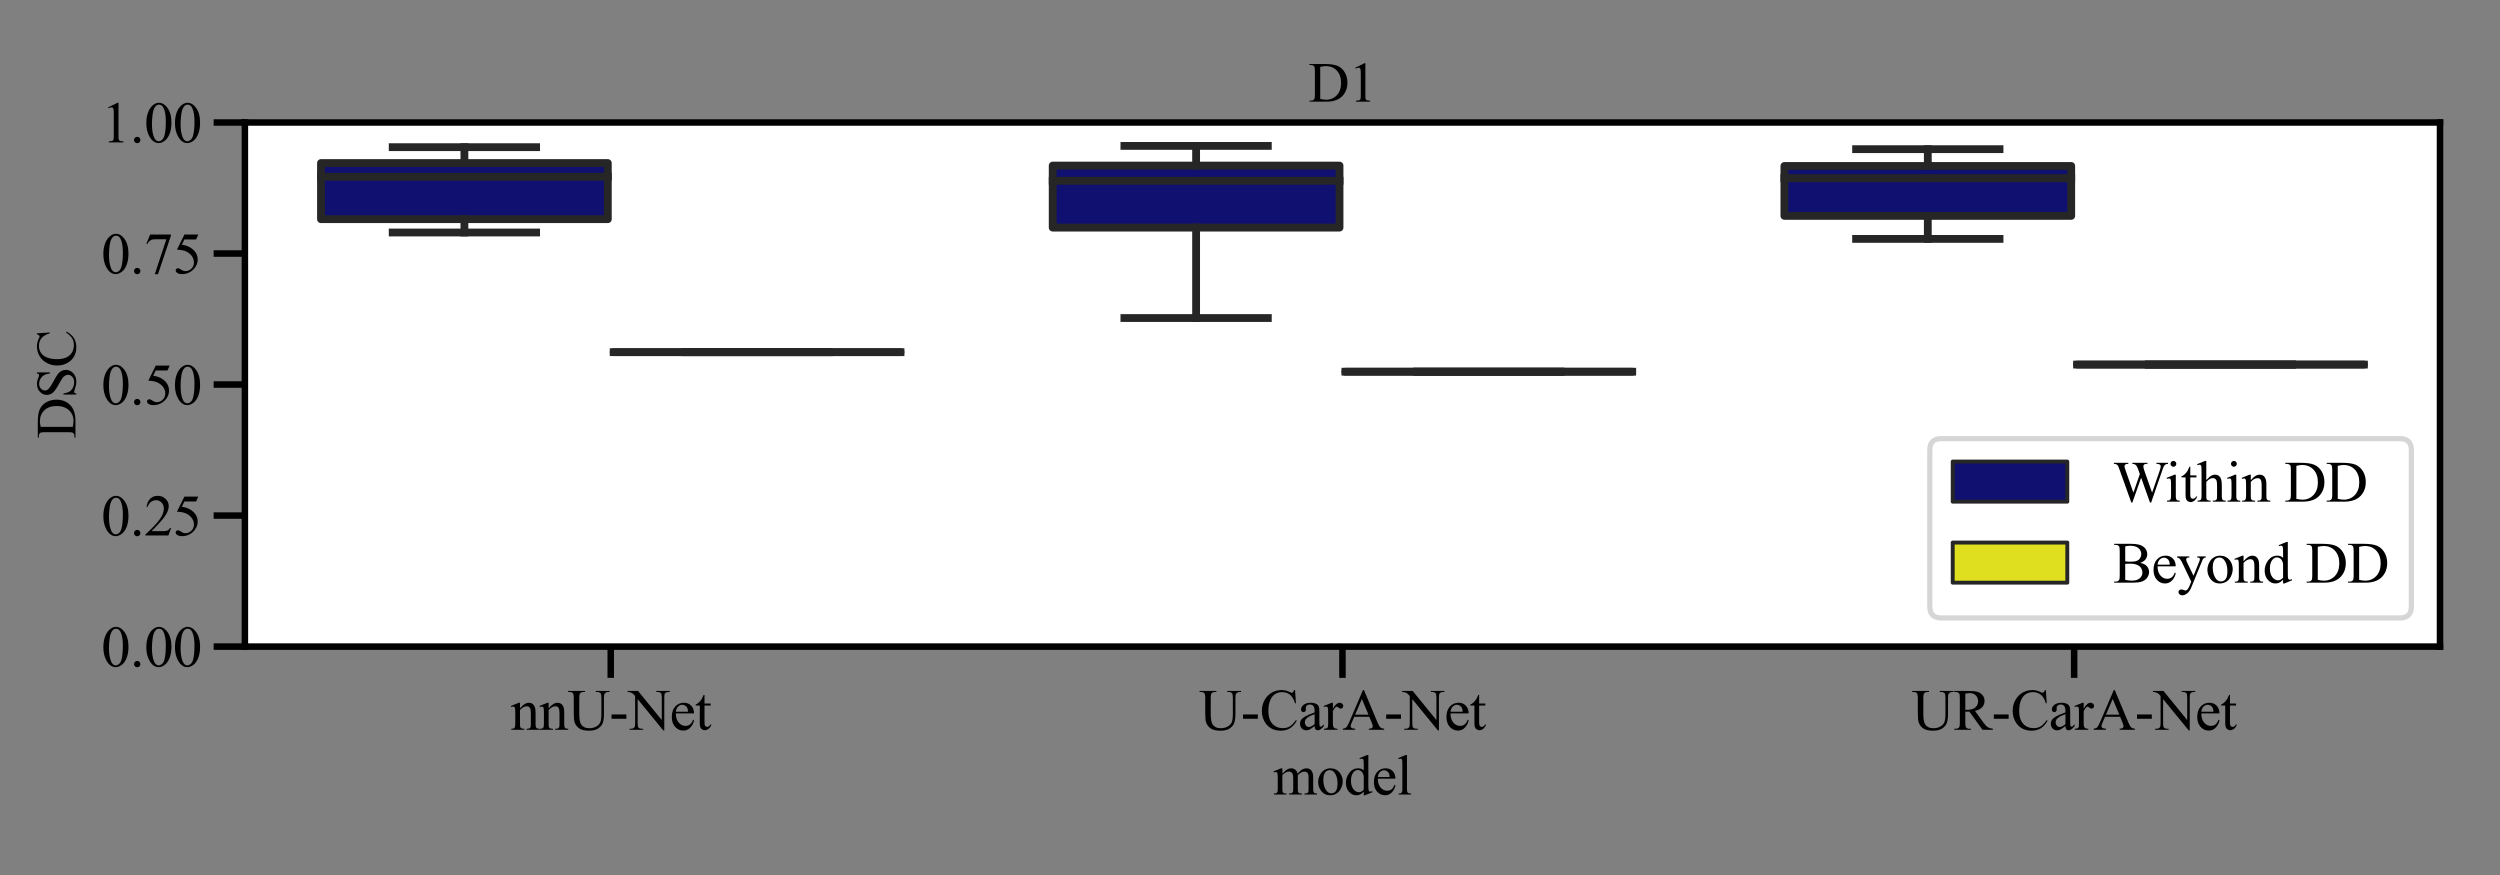 <?xml version="1.0" encoding="utf-8" standalone="no"?>
<!DOCTYPE svg PUBLIC "-//W3C//DTD SVG 1.1//EN"
  "http://www.w3.org/Graphics/SVG/1.1/DTD/svg11.dtd">
<svg xmlns:xlink="http://www.w3.org/1999/xlink" width="720pt" height="252pt" viewBox="0 0 720 252" xmlns="http://www.w3.org/2000/svg" version="1.1">
 <rect x="0" y="0" width="720" height="252" fill="#808080" stroke="none"/>
 <defs>
  <style type="text/css">*{stroke-linejoin: round; stroke-linecap: butt}</style>
 </defs>
 <g id="figure_1">
  <g id="patch_1">
   <path d="M 0 252 
L 720 252 
L 720 0 
L 0 0 
L 0 252 
z
" style="fill: none"/>
  </g>
  <g id="axes_1">
   <g id="patch_2">
    <path d="M 70.53 186.22 
L 702.72 186.22 
L 702.72 35.28 
L 70.53 35.28 
z
" style="fill: #ffffff"/>
   </g>
   <g id="patch_3">
    <path d="M 92.446 63.126 
L 175.052 63.126 
L 175.052 46.955 
L 92.446 46.955 
L 92.446 63.126 
z
" clip-path="url(#pdf0d52614b)" style="fill: #101070; stroke: #262626; stroke-width: 2.25; stroke-linejoin: miter"/>
   </g>
   <g id="patch_4">
    <path d="M 176.738 101.421 
L 259.344 101.421 
L 259.344 101.421 
L 176.738 101.421 
L 176.738 101.421 
z
" clip-path="url(#pdf0d52614b)" style="fill: #dfdf20; stroke: #262626; stroke-width: 2.25; stroke-linejoin: miter"/>
   </g>
   <g id="patch_5">
    <path d="M 303.176 65.548 
L 385.782 65.548 
L 385.782 47.687 
L 303.176 47.687 
L 303.176 65.548 
z
" clip-path="url(#pdf0d52614b)" style="fill: #101070; stroke: #262626; stroke-width: 2.25; stroke-linejoin: miter"/>
   </g>
   <g id="patch_6">
    <path d="M 387.468 107.053 
L 470.074 107.053 
L 470.074 107.053 
L 387.468 107.053 
L 387.468 107.053 
z
" clip-path="url(#pdf0d52614b)" style="fill: #dfdf20; stroke: #262626; stroke-width: 2.25; stroke-linejoin: miter"/>
   </g>
   <g id="patch_7">
    <path d="M 513.906 62.172 
L 596.512 62.172 
L 596.512 47.796 
L 513.906 47.796 
L 513.906 62.172 
z
" clip-path="url(#pdf0d52614b)" style="fill: #101070; stroke: #262626; stroke-width: 2.25; stroke-linejoin: miter"/>
   </g>
   <g id="patch_8">
    <path d="M 598.198 104.992 
L 680.804 104.992 
L 680.804 104.992 
L 598.198 104.992 
L 598.198 104.992 
z
" clip-path="url(#pdf0d52614b)" style="fill: #dfdf20; stroke: #262626; stroke-width: 2.25; stroke-linejoin: miter"/>
   </g>
   <g id="patch_9">
    <path d="M 175.895 186.22 
L 175.895 186.22 
L 175.895 186.22 
L 175.895 186.22 
z
" clip-path="url(#pdf0d52614b)" style="fill: #101070; stroke: #262626; stroke-width: 1.125; stroke-linejoin: miter"/>
   </g>
   <g id="patch_10">
    <path d="M 175.895 186.22 
L 175.895 186.22 
L 175.895 186.22 
L 175.895 186.22 
z
" clip-path="url(#pdf0d52614b)" style="fill: #dfdf20; stroke: #262626; stroke-width: 1.125; stroke-linejoin: miter"/>
   </g>
   <g id="matplotlib.axis_1">
    <g id="xtick_1">
     <g id="line2d_1">
      <defs>
       <path id="mc83d454c88" d="M 0 0 
L 0 9 
" style="stroke: #000000; stroke-width: 1.875"/>
      </defs>
      <g>
       <use xlink:href="#mc83d454c88" x="175.895" y="186.22" style="stroke: #000000; stroke-width: 1.875"/>
      </g>
     </g>
     <g id="text_1">
      <!-- nnU-Net -->
      <g transform="translate(147.028 210.177)scale(0.165 -0.165)">
       <defs>
        <path id="TimesNewRomanPSMT-6e" d="M 1034 2341 
Q 1538 2947 1994 2947 
Q 2228 2947 2397 2830 
Q 2566 2713 2666 2444 
Q 2734 2256 2734 1869 
L 2734 647 
Q 2734 375 2778 278 
Q 2813 200 2889 156 
Q 2966 113 3172 113 
L 3172 0 
L 1756 0 
L 1756 113 
L 1816 113 
Q 2016 113 2095 173 
Q 2175 234 2206 353 
Q 2219 400 2219 647 
L 2219 1819 
Q 2219 2209 2117 2386 
Q 2016 2563 1775 2563 
Q 1403 2563 1034 2156 
L 1034 647 
Q 1034 356 1069 288 
Q 1113 197 1189 155 
Q 1266 113 1500 113 
L 1500 0 
L 84 0 
L 84 113 
L 147 113 
Q 366 113 442 223 
Q 519 334 519 647 
L 519 1709 
Q 519 2225 495 2337 
Q 472 2450 423 2490 
Q 375 2531 294 2531 
Q 206 2531 84 2484 
L 38 2597 
L 900 2947 
L 1034 2947 
L 1034 2341 
z
" transform="scale(0.016)"/>
        <path id="TimesNewRomanPSMT-55" d="M 3053 4122 
L 3053 4238 
L 4553 4238 
L 4553 4122 
L 4394 4122 
Q 4144 4122 4009 3913 
Q 3944 3816 3944 3463 
L 3944 1744 
Q 3944 1106 3817 754 
Q 3691 403 3320 151 
Q 2950 -100 2313 -100 
Q 1619 -100 1259 140 
Q 900 381 750 788 
Q 650 1066 650 1831 
L 650 3488 
Q 650 3878 542 4000 
Q 434 4122 194 4122 
L 34 4122 
L 34 4238 
L 1866 4238 
L 1866 4122 
L 1703 4122 
Q 1441 4122 1328 3956 
Q 1250 3844 1250 3488 
L 1250 1641 
Q 1250 1394 1295 1075 
Q 1341 756 1459 578 
Q 1578 400 1801 284 
Q 2025 169 2350 169 
Q 2766 169 3094 350 
Q 3422 531 3542 814 
Q 3663 1097 3663 1772 
L 3663 3488 
Q 3663 3884 3575 3984 
Q 3453 4122 3213 4122 
L 3053 4122 
z
" transform="scale(0.016)"/>
        <path id="TimesNewRomanPSMT-2d" d="M 259 1672 
L 1875 1672 
L 1875 1200 
L 259 1200 
L 259 1672 
z
" transform="scale(0.016)"/>
        <path id="TimesNewRomanPSMT-4e" d="M -84 4238 
L 1066 4238 
L 3656 1059 
L 3656 3503 
Q 3656 3894 3569 3991 
Q 3453 4122 3203 4122 
L 3056 4122 
L 3056 4238 
L 4531 4238 
L 4531 4122 
L 4381 4122 
Q 4113 4122 4000 3959 
Q 3931 3859 3931 3503 
L 3931 -69 
L 3819 -69 
L 1025 3344 
L 1025 734 
Q 1025 344 1109 247 
Q 1228 116 1475 116 
L 1625 116 
L 1625 0 
L 150 0 
L 150 116 
L 297 116 
Q 569 116 681 278 
Q 750 378 750 734 
L 750 3681 
Q 566 3897 470 3965 
Q 375 4034 191 4094 
Q 100 4122 -84 4122 
L -84 4238 
z
" transform="scale(0.016)"/>
        <path id="TimesNewRomanPSMT-65" d="M 681 1784 
Q 678 1147 991 784 
Q 1303 422 1725 422 
Q 2006 422 2214 576 
Q 2422 731 2563 1106 
L 2659 1044 
Q 2594 616 2278 264 
Q 1963 -88 1488 -88 
Q 972 -88 605 314 
Q 238 716 238 1394 
Q 238 2128 614 2539 
Q 991 2950 1559 2950 
Q 2041 2950 2350 2633 
Q 2659 2316 2659 1784 
L 681 1784 
z
M 681 1966 
L 2006 1966 
Q 1991 2241 1941 2353 
Q 1863 2528 1708 2628 
Q 1553 2728 1384 2728 
Q 1125 2728 920 2526 
Q 716 2325 681 1966 
z
" transform="scale(0.016)"/>
        <path id="TimesNewRomanPSMT-74" d="M 1031 3803 
L 1031 2863 
L 1700 2863 
L 1700 2644 
L 1031 2644 
L 1031 788 
Q 1031 509 1111 412 
Q 1191 316 1316 316 
Q 1419 316 1516 380 
Q 1613 444 1666 569 
L 1788 569 
Q 1678 263 1478 108 
Q 1278 -47 1066 -47 
Q 922 -47 784 33 
Q 647 113 581 261 
Q 516 409 516 719 
L 516 2644 
L 63 2644 
L 63 2747 
Q 234 2816 414 2980 
Q 594 3144 734 3369 
Q 806 3488 934 3803 
L 1031 3803 
z
" transform="scale(0.016)"/>
       </defs>
       <use xlink:href="#TimesNewRomanPSMT-6e"/>
       <use xlink:href="#TimesNewRomanPSMT-6e" x="50"/>
       <use xlink:href="#TimesNewRomanPSMT-55" x="100"/>
       <use xlink:href="#TimesNewRomanPSMT-2d" x="172.217"/>
       <use xlink:href="#TimesNewRomanPSMT-4e" x="205.518"/>
       <use xlink:href="#TimesNewRomanPSMT-65" x="277.734"/>
       <use xlink:href="#TimesNewRomanPSMT-74" x="322.119"/>
      </g>
     </g>
    </g>
    <g id="xtick_2">
     <g id="line2d_2">
      <g>
       <use xlink:href="#mc83d454c88" x="386.625" y="186.22" style="stroke: #000000; stroke-width: 1.875"/>
      </g>
     </g>
     <g id="text_2">
      <!-- U-CarA-Net -->
      <g transform="translate(345.39 210.177)scale(0.165 -0.165)">
       <defs>
        <path id="TimesNewRomanPSMT-43" d="M 3853 4334 
L 3950 2894 
L 3853 2894 
Q 3659 3541 3300 3825 
Q 2941 4109 2438 4109 
Q 2016 4109 1675 3895 
Q 1334 3681 1139 3212 
Q 944 2744 944 2047 
Q 944 1472 1128 1050 
Q 1313 628 1683 403 
Q 2053 178 2528 178 
Q 2941 178 3256 354 
Q 3572 531 3950 1056 
L 4047 994 
Q 3728 428 3303 165 
Q 2878 -97 2294 -97 
Q 1241 -97 663 684 
Q 231 1266 231 2053 
Q 231 2688 515 3219 
Q 800 3750 1298 4042 
Q 1797 4334 2388 4334 
Q 2847 4334 3294 4109 
Q 3425 4041 3481 4041 
Q 3566 4041 3628 4100 
Q 3709 4184 3744 4334 
L 3853 4334 
z
" transform="scale(0.016)"/>
        <path id="TimesNewRomanPSMT-61" d="M 1822 413 
Q 1381 72 1269 19 
Q 1100 -59 909 -59 
Q 613 -59 420 144 
Q 228 347 228 678 
Q 228 888 322 1041 
Q 450 1253 767 1440 
Q 1084 1628 1822 1897 
L 1822 2009 
Q 1822 2438 1686 2597 
Q 1550 2756 1291 2756 
Q 1094 2756 978 2650 
Q 859 2544 859 2406 
L 866 2225 
Q 866 2081 792 2003 
Q 719 1925 600 1925 
Q 484 1925 411 2006 
Q 338 2088 338 2228 
Q 338 2497 613 2722 
Q 888 2947 1384 2947 
Q 1766 2947 2009 2819 
Q 2194 2722 2281 2516 
Q 2338 2381 2338 1966 
L 2338 994 
Q 2338 584 2353 492 
Q 2369 400 2405 369 
Q 2441 338 2488 338 
Q 2538 338 2575 359 
Q 2641 400 2828 588 
L 2828 413 
Q 2478 -56 2159 -56 
Q 2006 -56 1915 50 
Q 1825 156 1822 413 
z
M 1822 616 
L 1822 1706 
Q 1350 1519 1213 1441 
Q 966 1303 859 1153 
Q 753 1003 753 825 
Q 753 600 887 451 
Q 1022 303 1197 303 
Q 1434 303 1822 616 
z
" transform="scale(0.016)"/>
        <path id="TimesNewRomanPSMT-72" d="M 1038 2947 
L 1038 2303 
Q 1397 2947 1775 2947 
Q 1947 2947 2059 2842 
Q 2172 2738 2172 2600 
Q 2172 2478 2090 2393 
Q 2009 2309 1897 2309 
Q 1788 2309 1652 2417 
Q 1516 2525 1450 2525 
Q 1394 2525 1328 2463 
Q 1188 2334 1038 2041 
L 1038 669 
Q 1038 431 1097 309 
Q 1138 225 1241 169 
Q 1344 113 1538 113 
L 1538 0 
L 72 0 
L 72 113 
Q 291 113 397 181 
Q 475 231 506 341 
Q 522 394 522 644 
L 522 1753 
Q 522 2253 501 2348 
Q 481 2444 426 2487 
Q 372 2531 291 2531 
Q 194 2531 72 2484 
L 41 2597 
L 906 2947 
L 1038 2947 
z
" transform="scale(0.016)"/>
        <path id="TimesNewRomanPSMT-41" d="M 2928 1419 
L 1288 1419 
L 1000 750 
Q 894 503 894 381 
Q 894 284 986 211 
Q 1078 138 1384 116 
L 1384 0 
L 50 0 
L 50 116 
Q 316 163 394 238 
Q 553 388 747 847 
L 2238 4334 
L 2347 4334 
L 3822 809 
Q 4000 384 4145 257 
Q 4291 131 4550 116 
L 4550 0 
L 2878 0 
L 2878 116 
Q 3131 128 3220 200 
Q 3309 272 3309 375 
Q 3309 513 3184 809 
L 2928 1419 
z
M 2841 1650 
L 2122 3363 
L 1384 1650 
L 2841 1650 
z
" transform="scale(0.016)"/>
       </defs>
       <use xlink:href="#TimesNewRomanPSMT-55"/>
       <use xlink:href="#TimesNewRomanPSMT-2d" x="72.217"/>
       <use xlink:href="#TimesNewRomanPSMT-43" x="105.518"/>
       <use xlink:href="#TimesNewRomanPSMT-61" x="172.217"/>
       <use xlink:href="#TimesNewRomanPSMT-72" x="216.602"/>
       <use xlink:href="#TimesNewRomanPSMT-41" x="249.902"/>
       <use xlink:href="#TimesNewRomanPSMT-2d" x="322.119"/>
       <use xlink:href="#TimesNewRomanPSMT-4e" x="355.42"/>
       <use xlink:href="#TimesNewRomanPSMT-65" x="427.637"/>
       <use xlink:href="#TimesNewRomanPSMT-74" x="472.021"/>
      </g>
     </g>
    </g>
    <g id="xtick_3">
     <g id="line2d_3">
      <g>
       <use xlink:href="#mc83d454c88" x="597.355" y="186.22" style="stroke: #000000; stroke-width: 1.875"/>
      </g>
     </g>
     <g id="text_3">
      <!-- UR-CarA-Net -->
      <g transform="translate(550.617 210.177)scale(0.165 -0.165)">
       <defs>
        <path id="TimesNewRomanPSMT-52" d="M 4325 0 
L 3194 0 
L 1759 1981 
Q 1600 1975 1500 1975 
Q 1459 1975 1412 1976 
Q 1366 1978 1316 1981 
L 1316 750 
Q 1316 350 1403 253 
Q 1522 116 1759 116 
L 1925 116 
L 1925 0 
L 109 0 
L 109 116 
L 269 116 
Q 538 116 653 291 
Q 719 388 719 750 
L 719 3488 
Q 719 3888 631 3984 
Q 509 4122 269 4122 
L 109 4122 
L 109 4238 
L 1653 4238 
Q 2328 4238 2648 4139 
Q 2969 4041 3192 3777 
Q 3416 3513 3416 3147 
Q 3416 2756 3161 2468 
Q 2906 2181 2372 2063 
L 3247 847 
Q 3547 428 3762 290 
Q 3978 153 4325 116 
L 4325 0 
z
M 1316 2178 
Q 1375 2178 1419 2176 
Q 1463 2175 1491 2175 
Q 2097 2175 2405 2437 
Q 2713 2700 2713 3106 
Q 2713 3503 2464 3751 
Q 2216 4000 1806 4000 
Q 1625 4000 1316 3941 
L 1316 2178 
z
" transform="scale(0.016)"/>
       </defs>
       <use xlink:href="#TimesNewRomanPSMT-55"/>
       <use xlink:href="#TimesNewRomanPSMT-52" x="72.217"/>
       <use xlink:href="#TimesNewRomanPSMT-2d" x="138.916"/>
       <use xlink:href="#TimesNewRomanPSMT-43" x="172.217"/>
       <use xlink:href="#TimesNewRomanPSMT-61" x="238.916"/>
       <use xlink:href="#TimesNewRomanPSMT-72" x="283.301"/>
       <use xlink:href="#TimesNewRomanPSMT-41" x="316.602"/>
       <use xlink:href="#TimesNewRomanPSMT-2d" x="388.818"/>
       <use xlink:href="#TimesNewRomanPSMT-4e" x="422.119"/>
       <use xlink:href="#TimesNewRomanPSMT-65" x="494.336"/>
       <use xlink:href="#TimesNewRomanPSMT-74" x="538.721"/>
      </g>
     </g>
    </g>
    <g id="text_4">
     <!-- model -->
     <g transform="translate(366.629 228.817)scale(0.16 -0.16)">
      <defs>
       <path id="TimesNewRomanPSMT-6d" d="M 1050 2338 
Q 1363 2650 1419 2697 
Q 1559 2816 1721 2881 
Q 1884 2947 2044 2947 
Q 2313 2947 2506 2790 
Q 2700 2634 2766 2338 
Q 3088 2713 3309 2830 
Q 3531 2947 3766 2947 
Q 3994 2947 4170 2830 
Q 4347 2713 4450 2447 
Q 4519 2266 4519 1878 
L 4519 647 
Q 4519 378 4559 278 
Q 4591 209 4675 161 
Q 4759 113 4950 113 
L 4950 0 
L 3538 0 
L 3538 113 
L 3597 113 
Q 3781 113 3884 184 
Q 3956 234 3988 344 
Q 4000 397 4000 647 
L 4000 1878 
Q 4000 2228 3916 2372 
Q 3794 2572 3525 2572 
Q 3359 2572 3192 2489 
Q 3025 2406 2788 2181 
L 2781 2147 
L 2788 2013 
L 2788 647 
Q 2788 353 2820 281 
Q 2853 209 2943 161 
Q 3034 113 3253 113 
L 3253 0 
L 1806 0 
L 1806 113 
Q 2044 113 2133 169 
Q 2222 225 2256 338 
Q 2272 391 2272 647 
L 2272 1878 
Q 2272 2228 2169 2381 
Q 2031 2581 1784 2581 
Q 1616 2581 1450 2491 
Q 1191 2353 1050 2181 
L 1050 647 
Q 1050 366 1089 281 
Q 1128 197 1204 155 
Q 1281 113 1516 113 
L 1516 0 
L 100 0 
L 100 113 
Q 297 113 375 155 
Q 453 197 493 289 
Q 534 381 534 647 
L 534 1741 
Q 534 2213 506 2350 
Q 484 2453 437 2492 
Q 391 2531 309 2531 
Q 222 2531 100 2484 
L 53 2597 
L 916 2947 
L 1050 2947 
L 1050 2338 
z
" transform="scale(0.016)"/>
       <path id="TimesNewRomanPSMT-6f" d="M 1600 2947 
Q 2250 2947 2644 2453 
Q 2978 2031 2978 1484 
Q 2978 1100 2793 706 
Q 2609 313 2286 112 
Q 1963 -88 1566 -88 
Q 919 -88 538 428 
Q 216 863 216 1403 
Q 216 1797 411 2186 
Q 606 2575 925 2761 
Q 1244 2947 1600 2947 
z
M 1503 2744 
Q 1338 2744 1170 2645 
Q 1003 2547 900 2300 
Q 797 2053 797 1666 
Q 797 1041 1045 587 
Q 1294 134 1700 134 
Q 2003 134 2200 384 
Q 2397 634 2397 1244 
Q 2397 2006 2069 2444 
Q 1847 2744 1503 2744 
z
" transform="scale(0.016)"/>
       <path id="TimesNewRomanPSMT-64" d="M 2222 322 
Q 2013 103 1813 7 
Q 1613 -88 1381 -88 
Q 913 -88 563 304 
Q 213 697 213 1313 
Q 213 1928 600 2439 
Q 988 2950 1597 2950 
Q 1975 2950 2222 2709 
L 2222 3238 
Q 2222 3728 2198 3840 
Q 2175 3953 2125 3993 
Q 2075 4034 2000 4034 
Q 1919 4034 1784 3984 
L 1744 4094 
L 2597 4444 
L 2738 4444 
L 2738 1134 
Q 2738 631 2761 520 
Q 2784 409 2836 365 
Q 2888 322 2956 322 
Q 3041 322 3181 375 
L 3216 266 
L 2366 -88 
L 2222 -88 
L 2222 322 
z
M 2222 541 
L 2222 2016 
Q 2203 2228 2109 2403 
Q 2016 2578 1861 2667 
Q 1706 2756 1559 2756 
Q 1284 2756 1069 2509 
Q 784 2184 784 1559 
Q 784 928 1059 592 
Q 1334 256 1672 256 
Q 1956 256 2222 541 
z
" transform="scale(0.016)"/>
       <path id="TimesNewRomanPSMT-6c" d="M 1184 4444 
L 1184 647 
Q 1184 378 1223 290 
Q 1263 203 1344 158 
Q 1425 113 1647 113 
L 1647 0 
L 244 0 
L 244 113 
Q 441 113 512 153 
Q 584 194 625 287 
Q 666 381 666 647 
L 666 3247 
Q 666 3731 644 3842 
Q 622 3953 573 3993 
Q 525 4034 450 4034 
Q 369 4034 244 3984 
L 191 4094 
L 1044 4444 
L 1184 4444 
z
" transform="scale(0.016)"/>
      </defs>
      <use xlink:href="#TimesNewRomanPSMT-6d"/>
      <use xlink:href="#TimesNewRomanPSMT-6f" x="77.783"/>
      <use xlink:href="#TimesNewRomanPSMT-64" x="127.783"/>
      <use xlink:href="#TimesNewRomanPSMT-65" x="177.783"/>
      <use xlink:href="#TimesNewRomanPSMT-6c" x="222.168"/>
     </g>
    </g>
   </g>
   <g id="matplotlib.axis_2">
    <g id="ytick_1">
     <g id="line2d_4">
      <defs>
       <path id="m744febc0e0" d="M 0 0 
L -9 0 
" style="stroke: #000000; stroke-width: 1.875"/>
      </defs>
      <g>
       <use xlink:href="#m744febc0e0" x="70.53" y="186.22" style="stroke: #000000; stroke-width: 1.875"/>
      </g>
     </g>
     <g id="text_5">
      <!-- 0.00 -->
      <g transform="translate(29.155 191.949)scale(0.165 -0.165)">
       <defs>
        <path id="TimesNewRomanPSMT-30" d="M 231 2094 
Q 231 2819 450 3342 
Q 669 3866 1031 4122 
Q 1313 4325 1613 4325 
Q 2100 4325 2488 3828 
Q 2972 3213 2972 2159 
Q 2972 1422 2759 906 
Q 2547 391 2217 158 
Q 1888 -75 1581 -75 
Q 975 -75 572 641 
Q 231 1244 231 2094 
z
M 844 2016 
Q 844 1141 1059 588 
Q 1238 122 1591 122 
Q 1759 122 1940 273 
Q 2122 425 2216 781 
Q 2359 1319 2359 2297 
Q 2359 3022 2209 3506 
Q 2097 3866 1919 4016 
Q 1791 4119 1609 4119 
Q 1397 4119 1231 3928 
Q 1006 3669 925 3112 
Q 844 2556 844 2016 
z
" transform="scale(0.016)"/>
        <path id="TimesNewRomanPSMT-2e" d="M 800 606 
Q 947 606 1047 504 
Q 1147 403 1147 259 
Q 1147 116 1045 14 
Q 944 -88 800 -88 
Q 656 -88 554 14 
Q 453 116 453 259 
Q 453 406 554 506 
Q 656 606 800 606 
z
" transform="scale(0.016)"/>
       </defs>
       <use xlink:href="#TimesNewRomanPSMT-30"/>
       <use xlink:href="#TimesNewRomanPSMT-2e" x="50"/>
       <use xlink:href="#TimesNewRomanPSMT-30" x="75"/>
       <use xlink:href="#TimesNewRomanPSMT-30" x="125"/>
      </g>
     </g>
    </g>
    <g id="ytick_2">
     <g id="line2d_5">
      <g>
       <use xlink:href="#m744febc0e0" x="70.53" y="148.485" style="stroke: #000000; stroke-width: 1.875"/>
      </g>
     </g>
     <g id="text_6">
      <!-- 0.25 -->
      <g transform="translate(29.155 154.214)scale(0.165 -0.165)">
       <defs>
        <path id="TimesNewRomanPSMT-32" d="M 2934 816 
L 2638 0 
L 138 0 
L 138 116 
Q 1241 1122 1691 1759 
Q 2141 2397 2141 2925 
Q 2141 3328 1894 3587 
Q 1647 3847 1303 3847 
Q 991 3847 742 3664 
Q 494 3481 375 3128 
L 259 3128 
Q 338 3706 661 4015 
Q 984 4325 1469 4325 
Q 1984 4325 2329 3994 
Q 2675 3663 2675 3213 
Q 2675 2891 2525 2569 
Q 2294 2063 1775 1497 
Q 997 647 803 472 
L 1909 472 
Q 2247 472 2383 497 
Q 2519 522 2628 598 
Q 2738 675 2819 816 
L 2934 816 
z
" transform="scale(0.016)"/>
        <path id="TimesNewRomanPSMT-35" d="M 2778 4238 
L 2534 3706 
L 1259 3706 
L 981 3138 
Q 1809 3016 2294 2522 
Q 2709 2097 2709 1522 
Q 2709 1188 2573 903 
Q 2438 619 2231 419 
Q 2025 219 1772 97 
Q 1413 -75 1034 -75 
Q 653 -75 479 54 
Q 306 184 306 341 
Q 306 428 378 495 
Q 450 563 559 563 
Q 641 563 702 538 
Q 763 513 909 409 
Q 1144 247 1384 247 
Q 1750 247 2026 523 
Q 2303 800 2303 1197 
Q 2303 1581 2056 1914 
Q 1809 2247 1375 2428 
Q 1034 2569 447 2591 
L 1259 4238 
L 2778 4238 
z
" transform="scale(0.016)"/>
       </defs>
       <use xlink:href="#TimesNewRomanPSMT-30"/>
       <use xlink:href="#TimesNewRomanPSMT-2e" x="50"/>
       <use xlink:href="#TimesNewRomanPSMT-32" x="75"/>
       <use xlink:href="#TimesNewRomanPSMT-35" x="125"/>
      </g>
     </g>
    </g>
    <g id="ytick_3">
     <g id="line2d_6">
      <g>
       <use xlink:href="#m744febc0e0" x="70.53" y="110.75" style="stroke: #000000; stroke-width: 1.875"/>
      </g>
     </g>
     <g id="text_7">
      <!-- 0.50 -->
      <g transform="translate(29.155 116.479)scale(0.165 -0.165)">
       <use xlink:href="#TimesNewRomanPSMT-30"/>
       <use xlink:href="#TimesNewRomanPSMT-2e" x="50"/>
       <use xlink:href="#TimesNewRomanPSMT-35" x="75"/>
       <use xlink:href="#TimesNewRomanPSMT-30" x="125"/>
      </g>
     </g>
    </g>
    <g id="ytick_4">
     <g id="line2d_7">
      <g>
       <use xlink:href="#m744febc0e0" x="70.53" y="73.015" style="stroke: #000000; stroke-width: 1.875"/>
      </g>
     </g>
     <g id="text_8">
      <!-- 0.75 -->
      <g transform="translate(29.155 78.744)scale(0.165 -0.165)">
       <defs>
        <path id="TimesNewRomanPSMT-37" d="M 644 4238 
L 2916 4238 
L 2916 4119 
L 1503 -88 
L 1153 -88 
L 2419 3728 
L 1253 3728 
Q 900 3728 750 3644 
Q 488 3500 328 3200 
L 238 3234 
L 644 4238 
z
" transform="scale(0.016)"/>
       </defs>
       <use xlink:href="#TimesNewRomanPSMT-30"/>
       <use xlink:href="#TimesNewRomanPSMT-2e" x="50"/>
       <use xlink:href="#TimesNewRomanPSMT-37" x="75"/>
       <use xlink:href="#TimesNewRomanPSMT-35" x="125"/>
      </g>
     </g>
    </g>
    <g id="ytick_5">
     <g id="line2d_8">
      <g>
       <use xlink:href="#m744febc0e0" x="70.53" y="35.28" style="stroke: #000000; stroke-width: 1.875"/>
      </g>
     </g>
     <g id="text_9">
      <!-- 1.00 -->
      <g transform="translate(29.155 41.009)scale(0.165 -0.165)">
       <defs>
        <path id="TimesNewRomanPSMT-31" d="M 750 3822 
L 1781 4325 
L 1884 4325 
L 1884 747 
Q 1884 391 1914 303 
Q 1944 216 2037 169 
Q 2131 122 2419 116 
L 2419 0 
L 825 0 
L 825 116 
Q 1125 122 1212 167 
Q 1300 213 1334 289 
Q 1369 366 1369 747 
L 1369 3034 
Q 1369 3497 1338 3628 
Q 1316 3728 1258 3775 
Q 1200 3822 1119 3822 
Q 1003 3822 797 3725 
L 750 3822 
z
" transform="scale(0.016)"/>
       </defs>
       <use xlink:href="#TimesNewRomanPSMT-31"/>
       <use xlink:href="#TimesNewRomanPSMT-2e" x="50"/>
       <use xlink:href="#TimesNewRomanPSMT-30" x="75"/>
       <use xlink:href="#TimesNewRomanPSMT-30" x="125"/>
      </g>
     </g>
    </g>
    <g id="text_10">
     <!-- DSC -->
     <g transform="translate(21.733 126.312)rotate(-90)scale(0.16 -0.16)">
      <defs>
       <path id="TimesNewRomanPSMT-44" d="M 109 0 
L 109 116 
L 269 116 
Q 538 116 650 288 
Q 719 391 719 750 
L 719 3488 
Q 719 3884 631 3984 
Q 509 4122 269 4122 
L 109 4122 
L 109 4238 
L 1834 4238 
Q 2784 4238 3279 4022 
Q 3775 3806 4076 3303 
Q 4378 2800 4378 2141 
Q 4378 1256 3841 663 
Q 3238 0 2003 0 
L 109 0 
z
M 1319 306 
Q 1716 219 1984 219 
Q 2709 219 3187 728 
Q 3666 1238 3666 2109 
Q 3666 2988 3187 3494 
Q 2709 4000 1959 4000 
Q 1678 4000 1319 3909 
L 1319 306 
z
" transform="scale(0.016)"/>
       <path id="TimesNewRomanPSMT-53" d="M 2934 4334 
L 2934 2869 
L 2819 2869 
Q 2763 3291 2617 3541 
Q 2472 3791 2203 3937 
Q 1934 4084 1647 4084 
Q 1322 4084 1109 3886 
Q 897 3688 897 3434 
Q 897 3241 1031 3081 
Q 1225 2847 1953 2456 
Q 2547 2138 2764 1967 
Q 2981 1797 3098 1565 
Q 3216 1334 3216 1081 
Q 3216 600 2842 251 
Q 2469 -97 1881 -97 
Q 1697 -97 1534 -69 
Q 1438 -53 1133 45 
Q 828 144 747 144 
Q 669 144 623 97 
Q 578 50 556 -97 
L 441 -97 
L 441 1356 
L 556 1356 
Q 638 900 775 673 
Q 913 447 1195 297 
Q 1478 147 1816 147 
Q 2206 147 2432 353 
Q 2659 559 2659 841 
Q 2659 997 2573 1156 
Q 2488 1316 2306 1453 
Q 2184 1547 1640 1851 
Q 1097 2156 867 2337 
Q 638 2519 519 2737 
Q 400 2956 400 3219 
Q 400 3675 750 4004 
Q 1100 4334 1641 4334 
Q 1978 4334 2356 4169 
Q 2531 4091 2603 4091 
Q 2684 4091 2736 4139 
Q 2788 4188 2819 4334 
L 2934 4334 
z
" transform="scale(0.016)"/>
      </defs>
      <use xlink:href="#TimesNewRomanPSMT-44"/>
      <use xlink:href="#TimesNewRomanPSMT-53" x="72.217"/>
      <use xlink:href="#TimesNewRomanPSMT-43" x="127.832"/>
     </g>
    </g>
   </g>
   <g id="line2d_9">
    <path d="M 133.749 63.126 
L 133.749 66.956 
" clip-path="url(#pdf0d52614b)" style="fill: none; stroke: #262626; stroke-width: 2.25; stroke-linecap: square"/>
   </g>
   <g id="line2d_10">
    <path d="M 133.749 46.955 
L 133.749 42.382 
" clip-path="url(#pdf0d52614b)" style="fill: none; stroke: #262626; stroke-width: 2.25; stroke-linecap: square"/>
   </g>
   <g id="line2d_11">
    <path d="M 113.097 66.956 
L 154.401 66.956 
" clip-path="url(#pdf0d52614b)" style="fill: none; stroke: #262626; stroke-width: 2.25; stroke-linecap: square"/>
   </g>
   <g id="line2d_12">
    <path d="M 113.097 42.382 
L 154.401 42.382 
" clip-path="url(#pdf0d52614b)" style="fill: none; stroke: #262626; stroke-width: 2.25; stroke-linecap: square"/>
   </g>
   <g id="line2d_13">
    <path d="M 218.041 101.421 
L 218.041 101.421 
" clip-path="url(#pdf0d52614b)" style="fill: none; stroke: #262626; stroke-width: 2.25; stroke-linecap: square"/>
   </g>
   <g id="line2d_14">
    <path d="M 218.041 101.421 
L 218.041 101.421 
" clip-path="url(#pdf0d52614b)" style="fill: none; stroke: #262626; stroke-width: 2.25; stroke-linecap: square"/>
   </g>
   <g id="line2d_15">
    <path d="M 197.389 101.421 
L 238.693 101.421 
" clip-path="url(#pdf0d52614b)" style="fill: none; stroke: #262626; stroke-width: 2.25; stroke-linecap: square"/>
   </g>
   <g id="line2d_16">
    <path d="M 197.389 101.421 
L 238.693 101.421 
" clip-path="url(#pdf0d52614b)" style="fill: none; stroke: #262626; stroke-width: 2.25; stroke-linecap: square"/>
   </g>
   <g id="line2d_17">
    <path d="M 344.479 65.548 
L 344.479 91.598 
" clip-path="url(#pdf0d52614b)" style="fill: none; stroke: #262626; stroke-width: 2.25; stroke-linecap: square"/>
   </g>
   <g id="line2d_18">
    <path d="M 344.479 47.687 
L 344.479 42.025 
" clip-path="url(#pdf0d52614b)" style="fill: none; stroke: #262626; stroke-width: 2.25; stroke-linecap: square"/>
   </g>
   <g id="line2d_19">
    <path d="M 323.827 91.598 
L 365.131 91.598 
" clip-path="url(#pdf0d52614b)" style="fill: none; stroke: #262626; stroke-width: 2.25; stroke-linecap: square"/>
   </g>
   <g id="line2d_20">
    <path d="M 323.827 42.025 
L 365.131 42.025 
" clip-path="url(#pdf0d52614b)" style="fill: none; stroke: #262626; stroke-width: 2.25; stroke-linecap: square"/>
   </g>
   <g id="line2d_21">
    <path d="M 428.771 107.053 
L 428.771 107.053 
" clip-path="url(#pdf0d52614b)" style="fill: none; stroke: #262626; stroke-width: 2.25; stroke-linecap: square"/>
   </g>
   <g id="line2d_22">
    <path d="M 428.771 107.053 
L 428.771 107.053 
" clip-path="url(#pdf0d52614b)" style="fill: none; stroke: #262626; stroke-width: 2.25; stroke-linecap: square"/>
   </g>
   <g id="line2d_23">
    <path d="M 408.119 107.053 
L 449.423 107.053 
" clip-path="url(#pdf0d52614b)" style="fill: none; stroke: #262626; stroke-width: 2.25; stroke-linecap: square"/>
   </g>
   <g id="line2d_24">
    <path d="M 408.119 107.053 
L 449.423 107.053 
" clip-path="url(#pdf0d52614b)" style="fill: none; stroke: #262626; stroke-width: 2.25; stroke-linecap: square"/>
   </g>
   <g id="line2d_25">
    <path d="M 555.209 62.172 
L 555.209 68.804 
" clip-path="url(#pdf0d52614b)" style="fill: none; stroke: #262626; stroke-width: 2.25; stroke-linecap: square"/>
   </g>
   <g id="line2d_26">
    <path d="M 555.209 47.796 
L 555.209 42.964 
" clip-path="url(#pdf0d52614b)" style="fill: none; stroke: #262626; stroke-width: 2.25; stroke-linecap: square"/>
   </g>
   <g id="line2d_27">
    <path d="M 534.557 68.804 
L 575.861 68.804 
" clip-path="url(#pdf0d52614b)" style="fill: none; stroke: #262626; stroke-width: 2.25; stroke-linecap: square"/>
   </g>
   <g id="line2d_28">
    <path d="M 534.557 42.964 
L 575.861 42.964 
" clip-path="url(#pdf0d52614b)" style="fill: none; stroke: #262626; stroke-width: 2.25; stroke-linecap: square"/>
   </g>
   <g id="line2d_29">
    <path d="M 639.501 104.992 
L 639.501 104.992 
" clip-path="url(#pdf0d52614b)" style="fill: none; stroke: #262626; stroke-width: 2.25; stroke-linecap: square"/>
   </g>
   <g id="line2d_30">
    <path d="M 639.501 104.992 
L 639.501 104.992 
" clip-path="url(#pdf0d52614b)" style="fill: none; stroke: #262626; stroke-width: 2.25; stroke-linecap: square"/>
   </g>
   <g id="line2d_31">
    <path d="M 618.849 104.992 
L 660.153 104.992 
" clip-path="url(#pdf0d52614b)" style="fill: none; stroke: #262626; stroke-width: 2.25; stroke-linecap: square"/>
   </g>
   <g id="line2d_32">
    <path d="M 618.849 104.992 
L 660.153 104.992 
" clip-path="url(#pdf0d52614b)" style="fill: none; stroke: #262626; stroke-width: 2.25; stroke-linecap: square"/>
   </g>
   <g id="line2d_33">
    <path d="M 92.446 50.911 
L 175.052 50.911 
" clip-path="url(#pdf0d52614b)" style="fill: none; stroke: #262626; stroke-width: 2.25; stroke-linecap: square"/>
   </g>
   <g id="line2d_34">
    <path d="M 176.738 101.421 
L 259.344 101.421 
" clip-path="url(#pdf0d52614b)" style="fill: none; stroke: #262626; stroke-width: 2.25; stroke-linecap: square"/>
   </g>
   <g id="line2d_35">
    <path d="M 303.176 52.064 
L 385.782 52.064 
" clip-path="url(#pdf0d52614b)" style="fill: none; stroke: #262626; stroke-width: 2.25; stroke-linecap: square"/>
   </g>
   <g id="line2d_36">
    <path d="M 387.468 107.053 
L 470.074 107.053 
" clip-path="url(#pdf0d52614b)" style="fill: none; stroke: #262626; stroke-width: 2.25; stroke-linecap: square"/>
   </g>
   <g id="line2d_37">
    <path d="M 513.906 51.321 
L 596.512 51.321 
" clip-path="url(#pdf0d52614b)" style="fill: none; stroke: #262626; stroke-width: 2.25; stroke-linecap: square"/>
   </g>
   <g id="line2d_38">
    <path d="M 598.198 104.992 
L 680.804 104.992 
" clip-path="url(#pdf0d52614b)" style="fill: none; stroke: #262626; stroke-width: 2.25; stroke-linecap: square"/>
   </g>
   <g id="patch_11">
    <path d="M 70.53 186.22 
L 70.53 35.28 
" style="fill: none; stroke: #000000; stroke-width: 1.875; stroke-linejoin: miter; stroke-linecap: square"/>
   </g>
   <g id="patch_12">
    <path d="M 702.72 186.22 
L 702.72 35.28 
" style="fill: none; stroke: #000000; stroke-width: 1.875; stroke-linejoin: miter; stroke-linecap: square"/>
   </g>
   <g id="patch_13">
    <path d="M 70.53 186.22 
L 702.72 186.22 
" style="fill: none; stroke: #000000; stroke-width: 1.875; stroke-linejoin: miter; stroke-linecap: square"/>
   </g>
   <g id="patch_14">
    <path d="M 70.53 35.28 
L 702.72 35.28 
" style="fill: none; stroke: #000000; stroke-width: 1.875; stroke-linejoin: miter; stroke-linecap: square"/>
   </g>
   <g id="text_11">
    <!-- D1 -->
    <g transform="translate(376.848 29.28)scale(0.16 -0.16)">
     <use xlink:href="#TimesNewRomanPSMT-44"/>
     <use xlink:href="#TimesNewRomanPSMT-31" x="72.217"/>
    </g>
   </g>
   <g id="legend_1">
    <g id="patch_15">
     <path d="M 559.082 177.97 
L 691.17 177.97 
Q 694.47 177.97 694.47 174.67 
L 694.47 129.63 
Q 694.47 126.33 691.17 126.33 
L 559.082 126.33 
Q 555.782 126.33 555.782 129.63 
L 555.782 174.67 
Q 555.782 177.97 559.082 177.97 
z
" style="fill: #ffffff; opacity: 0.8; stroke: #cccccc; stroke-width: 1.5; stroke-linejoin: miter"/>
    </g>
    <g id="patch_16">
     <path d="M 562.382 144.48 
L 595.382 144.48 
L 595.382 132.93 
L 562.382 132.93 
z
" style="fill: #101070; stroke: #262626; stroke-width: 1.125; stroke-linejoin: miter"/>
    </g>
    <g id="text_12">
     <!-- Within DD -->
     <g transform="translate(608.582 144.48)scale(0.165 -0.165)">
      <defs>
       <path id="TimesNewRomanPSMT-57" d="M 5991 4238 
L 5991 4122 
Q 5825 4122 5722 4062 
Q 5619 4003 5525 3841 
Q 5463 3731 5328 3319 
L 4147 -97 
L 4022 -97 
L 3056 2613 
L 2097 -97 
L 1984 -97 
L 725 3422 
Q 584 3816 547 3888 
Q 484 4006 376 4064 
Q 269 4122 84 4122 
L 84 4238 
L 1653 4238 
L 1653 4122 
L 1578 4122 
Q 1413 4122 1325 4047 
Q 1238 3972 1238 3866 
Q 1238 3756 1375 3363 
L 2209 984 
L 2913 3006 
L 2788 3363 
L 2688 3647 
Q 2622 3803 2541 3922 
Q 2500 3981 2441 4022 
Q 2363 4078 2284 4103 
Q 2225 4122 2097 4122 
L 2097 4238 
L 3747 4238 
L 3747 4122 
L 3634 4122 
Q 3459 4122 3378 4047 
Q 3297 3972 3297 3844 
Q 3297 3684 3438 3288 
L 4250 984 
L 5056 3319 
Q 5194 3706 5194 3856 
Q 5194 3928 5148 3990 
Q 5103 4053 5034 4078 
Q 4916 4122 4725 4122 
L 4725 4238 
L 5991 4238 
z
" transform="scale(0.016)"/>
       <path id="TimesNewRomanPSMT-69" d="M 928 4444 
Q 1059 4444 1151 4351 
Q 1244 4259 1244 4128 
Q 1244 3997 1151 3903 
Q 1059 3809 928 3809 
Q 797 3809 703 3903 
Q 609 3997 609 4128 
Q 609 4259 701 4351 
Q 794 4444 928 4444 
z
M 1188 2947 
L 1188 647 
Q 1188 378 1227 289 
Q 1266 200 1342 156 
Q 1419 113 1622 113 
L 1622 0 
L 231 0 
L 231 113 
Q 441 113 512 153 
Q 584 194 626 287 
Q 669 381 669 647 
L 669 1750 
Q 669 2216 641 2353 
Q 619 2453 572 2492 
Q 525 2531 444 2531 
Q 356 2531 231 2484 
L 188 2597 
L 1050 2947 
L 1188 2947 
z
" transform="scale(0.016)"/>
       <path id="TimesNewRomanPSMT-68" d="M 1041 4444 
L 1041 2350 
Q 1388 2731 1591 2839 
Q 1794 2947 1997 2947 
Q 2241 2947 2416 2812 
Q 2591 2678 2675 2391 
Q 2734 2191 2734 1659 
L 2734 647 
Q 2734 375 2778 275 
Q 2809 200 2884 156 
Q 2959 113 3159 113 
L 3159 0 
L 1753 0 
L 1753 113 
L 1819 113 
Q 2019 113 2097 173 
Q 2175 234 2206 353 
Q 2216 403 2216 647 
L 2216 1659 
Q 2216 2128 2167 2275 
Q 2119 2422 2012 2495 
Q 1906 2569 1756 2569 
Q 1603 2569 1437 2487 
Q 1272 2406 1041 2159 
L 1041 647 
Q 1041 353 1073 281 
Q 1106 209 1195 161 
Q 1284 113 1503 113 
L 1503 0 
L 84 0 
L 84 113 
Q 275 113 384 172 
Q 447 203 484 290 
Q 522 378 522 647 
L 522 3238 
Q 522 3728 498 3840 
Q 475 3953 426 3993 
Q 378 4034 297 4034 
Q 231 4034 84 3984 
L 41 4094 
L 897 4444 
L 1041 4444 
z
" transform="scale(0.016)"/>
       <path id="TimesNewRomanPSMT-20" transform="scale(0.016)"/>
      </defs>
      <use xlink:href="#TimesNewRomanPSMT-57"/>
      <use xlink:href="#TimesNewRomanPSMT-69" x="90.385"/>
      <use xlink:href="#TimesNewRomanPSMT-74" x="118.168"/>
      <use xlink:href="#TimesNewRomanPSMT-68" x="145.951"/>
      <use xlink:href="#TimesNewRomanPSMT-69" x="195.951"/>
      <use xlink:href="#TimesNewRomanPSMT-6e" x="223.734"/>
      <use xlink:href="#TimesNewRomanPSMT-20" x="273.734"/>
      <use xlink:href="#TimesNewRomanPSMT-44" x="298.734"/>
      <use xlink:href="#TimesNewRomanPSMT-44" x="370.951"/>
     </g>
    </g>
    <g id="patch_17">
     <path d="M 562.382 167.81 
L 595.382 167.81 
L 595.382 156.26 
L 562.382 156.26 
z
" style="fill: #dfdf20; stroke: #262626; stroke-width: 1.125; stroke-linejoin: miter"/>
    </g>
    <g id="text_13">
     <!-- Beyond DD -->
     <g transform="translate(608.582 167.81)scale(0.165 -0.165)">
      <defs>
       <path id="TimesNewRomanPSMT-42" d="M 2956 2163 
Q 3397 2069 3616 1863 
Q 3919 1575 3919 1159 
Q 3919 844 3719 555 
Q 3519 266 3170 133 
Q 2822 0 2106 0 
L 106 0 
L 106 116 
L 266 116 
Q 531 116 647 284 
Q 719 394 719 750 
L 719 3488 
Q 719 3881 628 3984 
Q 506 4122 266 4122 
L 106 4122 
L 106 4238 
L 1938 4238 
Q 2450 4238 2759 4163 
Q 3228 4050 3475 3764 
Q 3722 3478 3722 3106 
Q 3722 2788 3528 2536 
Q 3334 2284 2956 2163 
z
M 1319 2331 
Q 1434 2309 1582 2298 
Q 1731 2288 1909 2288 
Q 2366 2288 2595 2386 
Q 2825 2484 2947 2687 
Q 3069 2891 3069 3131 
Q 3069 3503 2766 3765 
Q 2463 4028 1881 4028 
Q 1569 4028 1319 3959 
L 1319 2331 
z
M 1319 306 
Q 1681 222 2034 222 
Q 2600 222 2897 476 
Q 3194 731 3194 1106 
Q 3194 1353 3059 1581 
Q 2925 1809 2622 1940 
Q 2319 2072 1872 2072 
Q 1678 2072 1540 2065 
Q 1403 2059 1319 2044 
L 1319 306 
z
" transform="scale(0.016)"/>
       <path id="TimesNewRomanPSMT-79" d="M 38 2863 
L 1372 2863 
L 1372 2747 
L 1306 2747 
Q 1166 2747 1095 2686 
Q 1025 2625 1025 2534 
Q 1025 2413 1128 2197 
L 1825 753 
L 2466 2334 
Q 2519 2463 2519 2588 
Q 2519 2644 2497 2672 
Q 2472 2706 2419 2726 
Q 2366 2747 2231 2747 
L 2231 2863 
L 3163 2863 
L 3163 2747 
Q 3047 2734 2984 2696 
Q 2922 2659 2847 2556 
Q 2819 2513 2741 2316 
L 1575 -541 
Q 1406 -956 1132 -1168 
Q 859 -1381 606 -1381 
Q 422 -1381 303 -1275 
Q 184 -1169 184 -1031 
Q 184 -900 270 -820 
Q 356 -741 506 -741 
Q 609 -741 788 -809 
Q 913 -856 944 -856 
Q 1038 -856 1148 -759 
Q 1259 -663 1372 -384 
L 1575 113 
L 547 2272 
Q 500 2369 397 2513 
Q 319 2622 269 2659 
Q 197 2709 38 2747 
L 38 2863 
z
" transform="scale(0.016)"/>
      </defs>
      <use xlink:href="#TimesNewRomanPSMT-42"/>
      <use xlink:href="#TimesNewRomanPSMT-65" x="66.699"/>
      <use xlink:href="#TimesNewRomanPSMT-79" x="111.084"/>
      <use xlink:href="#TimesNewRomanPSMT-6f" x="161.084"/>
      <use xlink:href="#TimesNewRomanPSMT-6e" x="211.084"/>
      <use xlink:href="#TimesNewRomanPSMT-64" x="261.084"/>
      <use xlink:href="#TimesNewRomanPSMT-20" x="311.084"/>
      <use xlink:href="#TimesNewRomanPSMT-44" x="336.084"/>
      <use xlink:href="#TimesNewRomanPSMT-44" x="408.301"/>
     </g>
    </g>
   </g>
  </g>
 </g>
 <defs>
  <clipPath id="pdf0d52614b">
   <rect x="70.53" y="35.28" width="632.19" height="150.94"/>
  </clipPath>
 </defs>
</svg>
